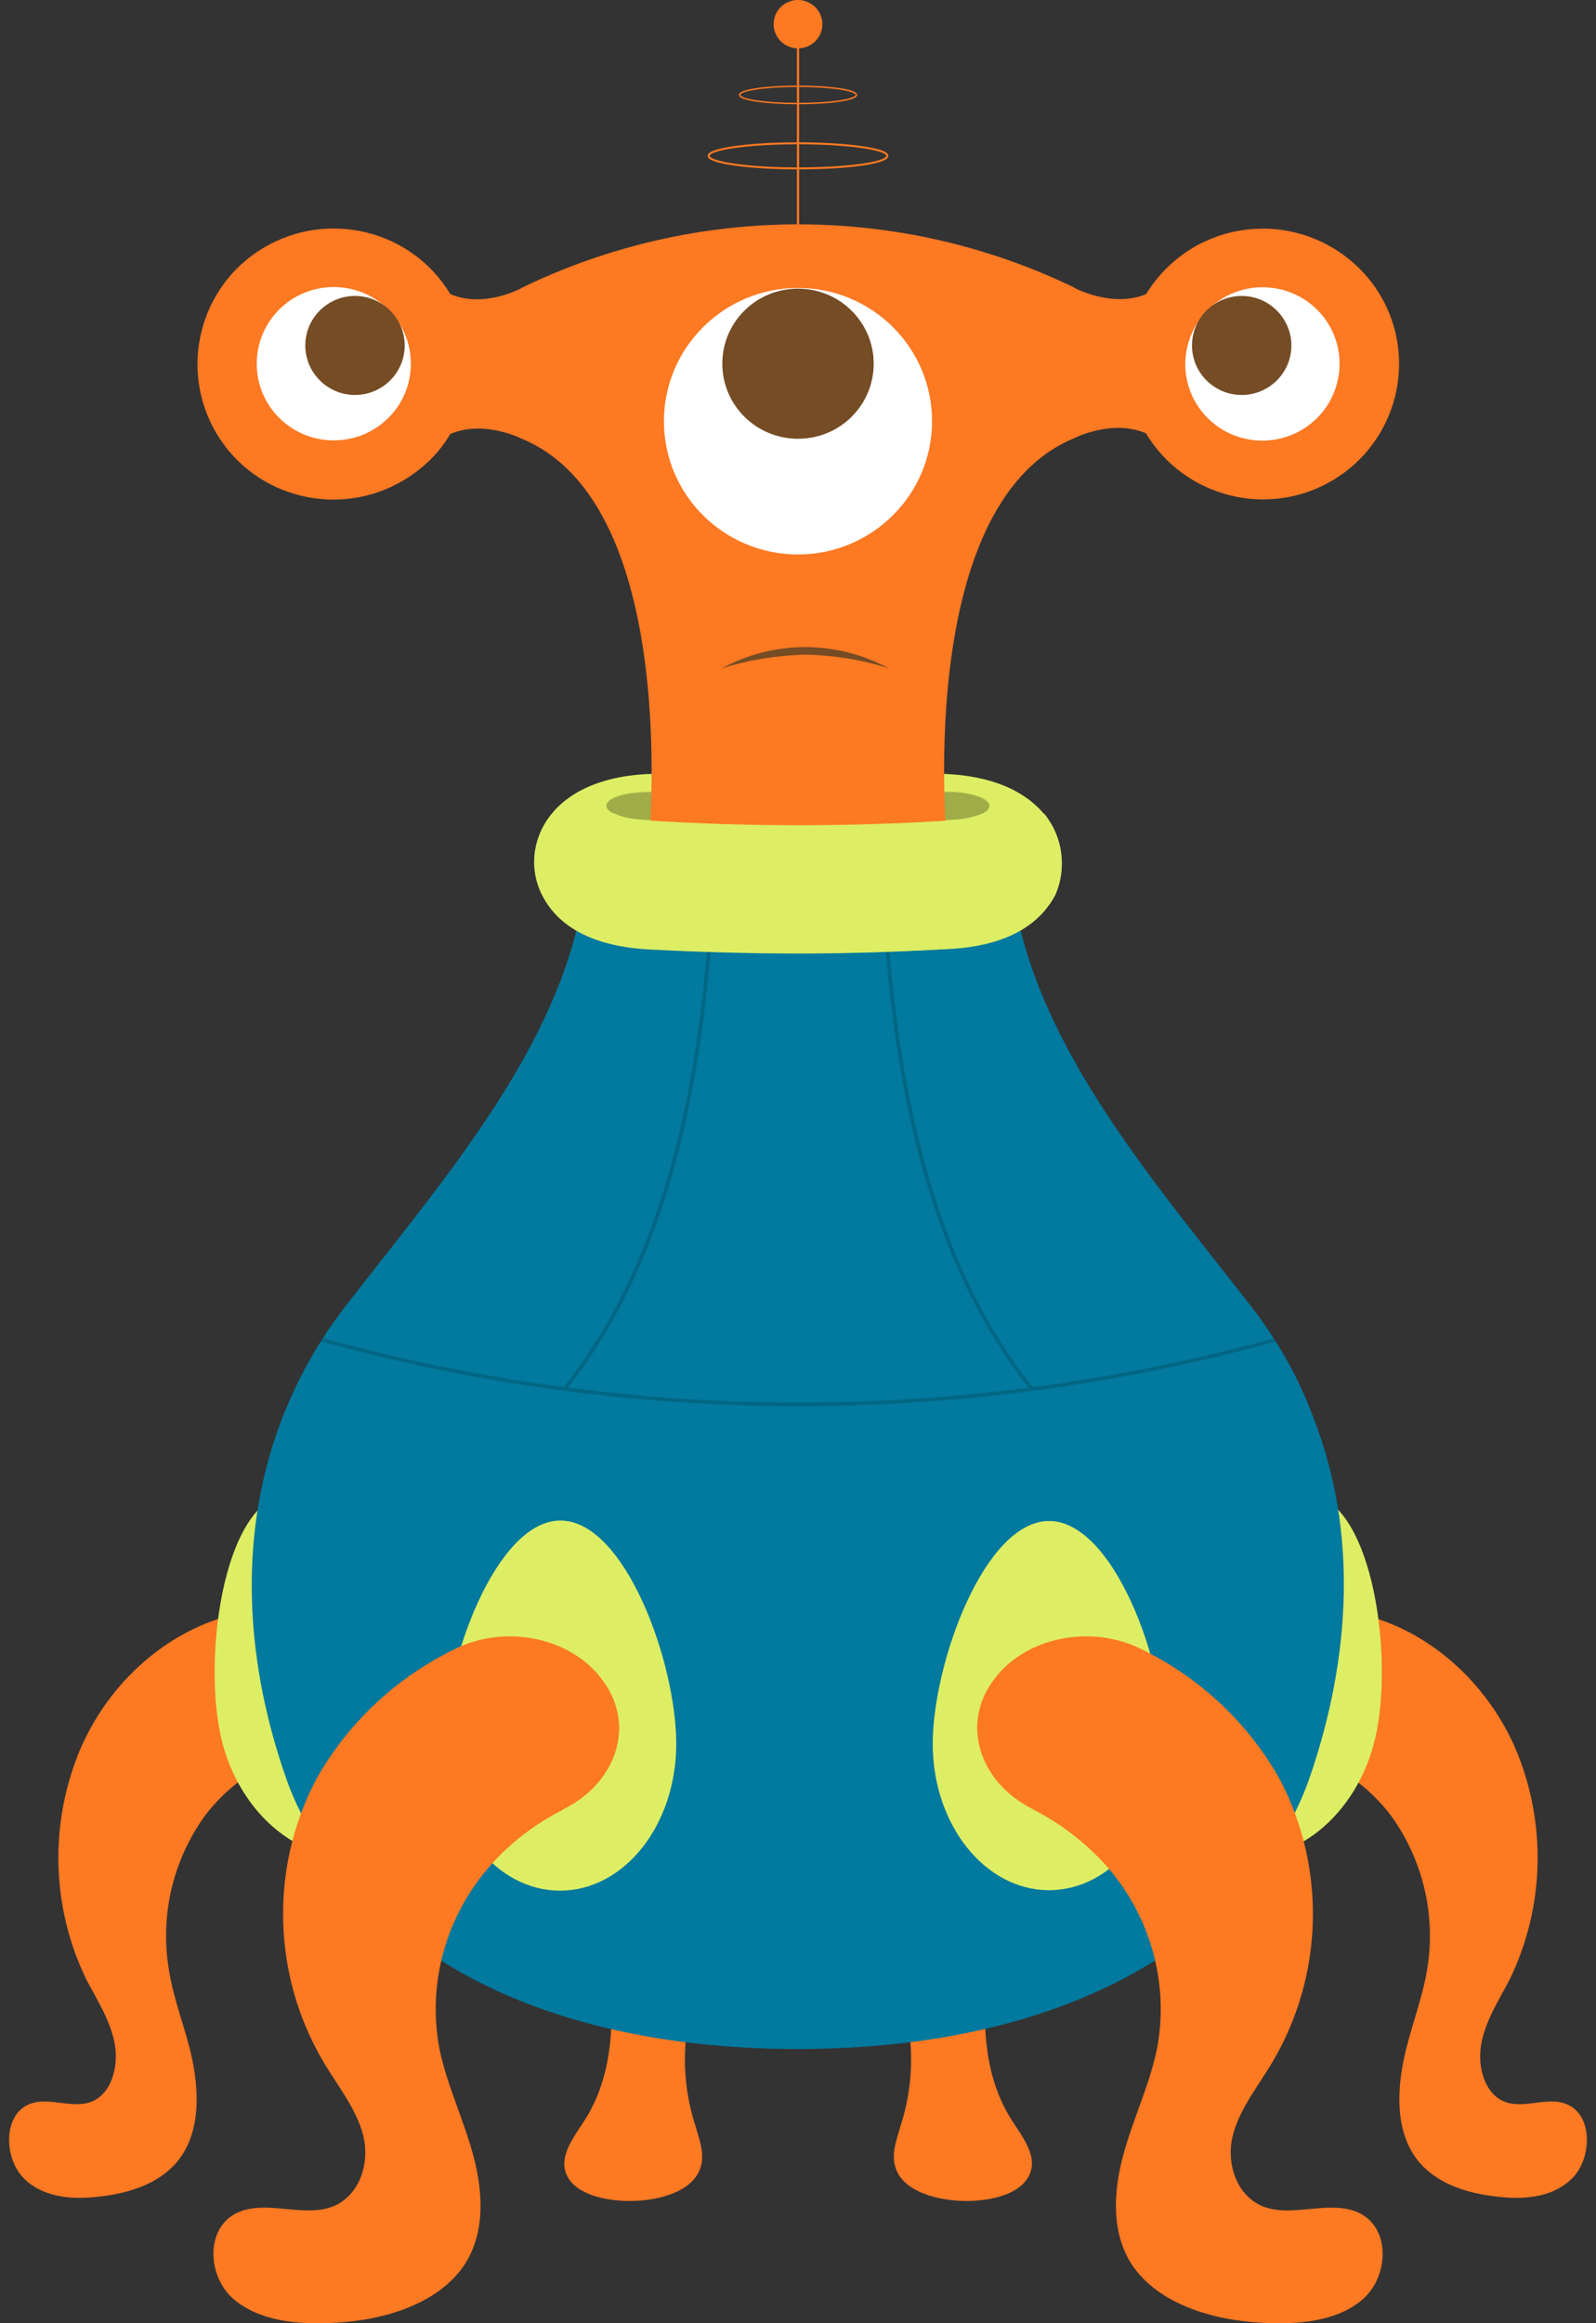 <?xml version="1.0" encoding="utf-8"?>
<!-- Generator: Adobe Illustrator 26.0.0, SVG Export Plug-In . SVG Version: 6.00 Build 0)  -->
<svg version="1.1" id="Layer_1" xmlns="http://www.w3.org/2000/svg" xmlns:xlink="http://www.w3.org/1999/xlink" x="0px" y="0px"
	 viewBox="0 0 700 1018.1" style="enable-background:new 0 0 700 1018.1;" xml:space="preserve">
<rect x="0" y="0" width="700" height="1018.1" fill="#333333" stroke="none"/>
<style type="text/css">
	.st0{fill:#FD7922;}
	.st1{fill:#DDEE64;}
	.st2{fill:#02799E;}
	.st3{clip-path:url(#SVGID_00000051345252358029539960000001510448283743662774_);}
	.st4{fill:none;stroke:#026684;stroke-width:1.579;stroke-miterlimit:10;}
	.st5{clip-path:url(#SVGID_00000054986112673234823710000000319219691797240970_);}
	.st6{clip-path:url(#SVGID_00000114066697087023511030000006341524254354541719_);}
	.st7{fill:#C5D559;}
	.st8{fill:#9FAC48;}
	.st9{fill:none;stroke:#FD7922;stroke-width:0.947;stroke-miterlimit:10;}
	.st10{fill:#FFFFFF;}
	.st11{fill:#754C24;}
	.st12{fill:none;stroke:#FD7922;stroke-width:0.867;stroke-miterlimit:10;}
	.st13{fill:none;stroke:#FD7922;stroke-width:0.631;stroke-miterlimit:10;}
</style>
<g>
	<g transform="translate(-2 -496)">
		<g>
			<g>
				<g>
					<g>
						<g>
							<g>
								<path class="st0" d="M269.6,1355.2c1.3,23.7,2.4,48.4-10.9,69.6c-4.9,7.7-11.8,16.1-8.2,24.3c3.8,8.6,17.1,11.7,28.7,11.5
									c11.8-0.2,25.4-4,29.4-13c3.1-6.6,0.2-13.7-1.8-20.6c-6.9-21.7-5.6-45.1,3.3-66.1L269.6,1355.2z"/>
								<path class="st0" d="M434.6,1355.2c-1.3,23.7-2.4,48.4,10.9,69.6c4.9,7.7,11.8,16.1,8,24.3c-3.8,8.6-17.1,11.7-28.7,11.5
									c-11.6-0.2-25.4-4-29.4-13c-3.1-6.6-0.2-13.7,1.8-20.6c6.9-21.7,5.6-45.1-3.3-66.1L434.6,1355.2z"/>
								<path class="st0" d="M592.2,1202.2c31.6,4.6,60.3,27.9,74.3,59.7c14,32.7,13.1,69.9-2.4,101.7c-4.5,8.6-10,17-12.2,27
									c-2.2,9.9,0.7,22.1,9.1,26.1c9.1,4.4,20.7-2.9,29.6,2.2c10,5.5,9.3,23,1.3,31.4c-8,8.4-20.3,9.7-31.2,8.6
									c-15.4-1.3-32.3-6.4-40.1-21c-6.2-11.5-5.6-26.3-2.9-39.4c2.7-13,8-25.9,10.2-39.1c4-23.7-1.6-47.8-15.6-67.4
									c-13.8-18.3-34.9-29.8-56.5-29.8L592.2,1202.2z"/>
								<path class="st0" d="M111.8,1202.2c-31.6,4.6-60.3,27.9-74.3,59.7c-14,32.7-13.1,69.9,2.4,101.7c4.5,8.6,10,17,12.2,27
									c2.2,9.9-0.7,22.1-9.1,26.1c-9.1,4.4-20.7-2.9-29.6,2.2c-10,5.5-9.3,23-1.3,31.4c8,8.4,20.3,9.7,31.2,8.6
									c15.4-1.3,32.3-6.4,40.1-21c6.2-11.5,5.6-26.3,2.9-39.4c-2.7-13-8.2-25.9-10.2-39.1c-4-23.7,1.6-47.8,15.6-67.4
									c13.8-18.3,34.9-29.8,56.5-29.8L111.8,1202.2z"/>
								<path class="st1" d="M198.6,1234.9c7.8,34.7-8.2,67.7-35.6,73.8c-27.4,6.2-56.3-17-64.1-51.5c-7.8-34.5,0.7-100.6,28-106.6
									C154.6,1144.2,190.8,1200,198.6,1234.9z"/>
								<path class="st1" d="M505.6,1234.9c-7.8,34.7,8,67.7,35.6,73.8c27.6,6.2,56.3-17,64.1-51.5c7.8-34.5-0.7-100.6-28-106.6
									C549.2,1144.2,513.4,1200,505.6,1234.9z"/>
								<path class="st2" d="M444.6,869.4c2.9,74.5,58.1,137.5,105.5,198.3c11.8,15,21.4,31.8,28,49.7
									c19.4,49.7,16.5,104.6-1.6,157.4c-14,40.9-50.1,74.3-92.2,93.5c-40.5,18.6-86.8,25.7-132.4,25.7
									c-45.6,0-91.9-7.1-132.4-25.7c-42.3-19.7-78.1-52.4-92.2-93.5c-16.9-48.6-20.3-99.1-5.6-145.7c7.1-22.3,18-43.1,32.5-61.5
									c47.4-61.2,102.8-123.8,105.7-198.3H444.6z"/>
								<path class="st1" d="M298.6,1260.3c0,35.4-22.7,64.3-51,64.3c-28.3,0-50.8-29-50.8-64.3c0-35.4,22.7-97.9,51-97.9
									C276.1,1162.4,298.6,1224.5,298.6,1260.3z"/>
								<path class="st1" d="M512.9,1260.3c0,35.4-22.7,64.1-50.8,64.1s-51-28.7-51-64.1c0-35.4,22.7-97.7,51-97.7
									S512.9,1224.5,512.9,1260.3z"/>
								<g>
									<defs>
										<path id="SVGID_1_" d="M444.6,869.4c2.9,74.5,58.1,137.5,105.5,198.3c11.8,15,21.4,31.8,28,49.7
											c19.4,49.8,16.5,104.6-1.6,157.4c-14,40.9-50.1,74.3-92.2,93.5c-40.5,18.6-86.8,25.7-132.4,25.7
											c-45.6,0-91.9-7.1-132.4-25.7c-42.3-19.7-78.1-52.4-92.2-93.5c-16.9-48.6-20.3-99.1-5.6-145.7c7.1-22.3,18-43.1,32.5-61.5
											c47.4-61.2,102.8-123.8,105.7-198.3H444.6z"/>
									</defs>
									<clipPath id="SVGID_00000142161418210903989250000010342181298023972743_">
										<use xlink:href="#SVGID_1_"  style="overflow:visible;"/>
									</clipPath>
									<g style="clip-path:url(#SVGID_00000142161418210903989250000010342181298023972743_);">
										<path class="st4" d="M114.9,1074.8c154.5,48.9,320.3,48.9,474.8,0"/>
									</g>
								</g>
								<g>
									<defs>
										<path id="SVGID_00000084523497803808587970000016889256449284408974_" d="M444.6,869.4c2.9,74.5,58.1,137.5,105.5,198.3
											c11.8,15,21.4,31.8,28,49.7c19.4,49.8,16.5,104.6-1.6,157.4c-14,40.9-50.1,74.3-92.2,93.5
											c-40.5,18.6-86.8,25.7-132.4,25.7c-45.6,0-91.9-7.1-132.4-25.7c-42.3-19.7-78.1-52.4-92.2-93.5
											c-16.9-48.6-20.3-99.1-5.6-145.7c7.1-22.3,18-43.1,32.5-61.5c47.4-61.2,102.8-123.8,105.7-198.3H444.6z"/>
									</defs>
									<clipPath id="SVGID_00000178892221281476084450000013587429400308038584_">
										<use xlink:href="#SVGID_00000084523497803808587970000016889256449284408974_"  style="overflow:visible;"/>
									</clipPath>
									<g style="clip-path:url(#SVGID_00000178892221281476084450000013587429400308038584_);">
										<path class="st4" d="M249.6,1104.7c43.8-54.6,59.4-130.4,64.3-205.8"/>
									</g>
								</g>
								<g>
									<defs>
										<path id="SVGID_00000167373256864780523240000005201680353987061689_" d="M444.6,869.4c2.9,74.5,58.1,137.5,105.5,198.3
											c11.8,15,21.4,31.8,28,49.7c19.4,49.8,16.5,104.6-1.6,157.4c-14,40.9-50.1,74.3-92.2,93.5
											c-40.5,18.6-86.8,25.7-132.4,25.7c-45.6,0-91.9-7.1-132.4-25.7c-42.3-19.7-78.1-52.4-92.2-93.5
											c-16.9-48.6-20.3-99.1-5.6-145.7c7.1-22.3,18-43.1,32.5-61.5c47.4-61.2,102.8-123.8,105.7-198.3H444.6z"/>
									</defs>
									<clipPath id="SVGID_00000116222261578277432850000014848706687008360127_">
										<use xlink:href="#SVGID_00000167373256864780523240000005201680353987061689_"  style="overflow:visible;"/>
									</clipPath>
									<g style="clip-path:url(#SVGID_00000116222261578277432850000014848706687008360127_);">
										<path class="st4" d="M454.6,1104.7c-43.9-54.6-59.4-130.4-64.3-205.8"/>
									</g>
								</g>
								<path class="st1" d="M352,913.9c-21.8,0-44.1-0.7-65.7-1.8c-16-0.9-37.2-5.5-46.5-23.7c-6-11.7-4.2-25.6,4.2-35.8
									c6.5-8,20.3-17.5,47.4-17.5h5.6c18,0.9,36.5,1.5,54.8,1.5c18.3,0,36.9-0.7,54.8-1.5h5.6c14.9,0,35.4,3.1,47.6,17.5
									c8.5,9.9,10.2,24.1,4,35.6c-4.9,9.9-17.1,22.1-46.5,23.7C396.1,913.2,374,913.9,352,913.9z"/>
								<path class="st7" d="M419.7,855.1c-45,2.9-90.1,2.9-135.3,0c-11.4-0.7-18.3-4-16-7.5c2.4-3.5,12.5-5.3,22.5-4.6
									c40.7,2.4,81.5,2.4,122.2,0c10-0.7,20,1.3,22.5,4.6C437.9,851.1,430.8,854.4,419.7,855.1z"/>
								<path class="st1" d="M435.9,849.3c0,2.9-6.5,5.5-16.2,6c-45,2.9-90.1,2.9-135.3,0c-11.4-0.7-18.3-4-16-7.5
									c2.2-2.9,10-4.6,18.7-4.6h3.6c40.7,2.4,81.5,2.4,122.2,0c10-0.7,20,1.3,22.5,4.6C435.7,848,435.9,848.6,435.9,849.3z"/>
								<path class="st8" d="M435.9,849.3c0,2.9-6.5,5.5-16.2,6c-45,2.9-90.1,2.9-135.3,0c-11.4-0.7-18.3-4-16-7.5
									c2.2-2.9,10-4.6,18.7-4.6h3.6c40.7,2.4,81.5,2.4,122.2,0c10-0.7,20,1.3,22.5,4.6C435.7,848,435.9,848.6,435.9,849.3z"/>
								<path class="st9" d="M352,594.4v-87.8"/>
								<path class="st0" d="M555.9,596.2c-20.9,0-40.3,10.8-51.2,28.7c-14.9,6.2-31.6-2.7-31.6-2.9c-76.3-36.9-165.6-36.9-242,0
									c0,0.2-16.7,9.3-31.6,2.9c-16.9-28.1-53.6-37.1-81.9-20.3c-28.3,16.8-37.4,53.5-20.5,81.6c16.9,28.1,53.6,37.1,81.9,20.3
									c8.5-5.1,15.6-11.9,20.5-20.3c14.9-6.4,31.6,2.2,31.6,2.2c71,29.6,55.2,180.6,55.2,180.6h131.3c0,0-16-151.2,55.4-180.9
									c0,0,16.7-8.6,31.6-2.2c16.9,28.1,53.6,37.4,81.9,20.6c28.3-16.8,37.6-53.3,20.7-81.4C596.4,607.2,576.8,596.2,555.9,596.2z
									"/>
								<path class="st10" d="M561.6,622.4c18.4,3.2,30.7,20.6,27.4,38.9c-3.2,18.3-20.8,30.5-39.2,27.3
									c-18.4-3.2-30.7-20.6-27.4-38.9C525.7,631.4,543.2,619.2,561.6,622.4z"/>
								<path class="st11" d="M568.4,647.4c0,12-9.8,21.7-21.8,21.7s-21.8-9.7-21.8-21.7c0-12,9.8-21.7,21.8-21.7
									S568.4,635.5,568.4,647.4z"/>
								<path class="st10" d="M410.8,680.6c0,32.2-26.3,58.4-58.8,58.4c-32.5,0-58.8-26.1-58.8-58.4c0-32.2,26.3-58.4,58.8-58.4
									C384.5,622.2,410.8,648.4,410.8,680.6z"/>
								<path class="st11" d="M385.2,655.4c0,18.2-14.8,32.9-33.2,32.9c-18.3,0-33.2-14.7-33.2-32.9c0-18.2,14.8-32.9,33.2-32.9
									C370.3,622.5,385.2,637.2,385.2,655.4z"/>
								<path class="st11" d="M318.6,788.9c22.7-12.4,50.3-12.4,73.2,0c-11.8-3.8-24-5.7-36.5-6
									C342.9,783.2,330.4,785.2,318.6,788.9z"/>
								<path class="st0" d="M362.7,506.6c0,5.9-4.8,10.6-10.7,10.6c-5.9,0-10.7-4.8-10.7-10.6c0-5.9,4.8-10.6,10.7-10.6
									C357.9,496,362.7,500.8,362.7,506.6z"/>
								<path class="st1" d="M460,852.6h-27.2c-4,1.5-8.5,2.7-12.9,2.9c-45,2.9-90.1,2.9-135.3,0c-4.5,0-8.9-0.9-12.9-2.9h-27.2
									c-8.7,9.9-10.2,24.1-4,35.6c9.3,17.9,30.3,22.6,46.5,23.7c21.6,1.3,43.8,1.8,65.7,1.8s44.1-0.7,65.7-1.8
									c29.2-1.5,41.2-13.7,46.5-23.7C470,876.5,468.2,862.8,460,852.6z"/>
								<path class="st12" d="M391.2,564.3c0,3.1-17.5,5.5-39.2,5.5c-21.6,0-39.2-2.5-39.2-5.5s17.5-5.5,39.2-5.5
									C373.6,558.8,391.2,561.3,391.2,564.3z"/>
								<path class="st13" d="M377.6,537.6c0,2.1-11.5,3.8-25.6,3.8c-14.1,0-25.6-1.7-25.6-3.8c0-2.1,11.5-3.8,25.6-3.8
									C366.1,533.8,377.6,535.5,377.6,537.6z"/>
								<path class="st10" d="M182.2,655.4c0,18.6-15.1,33.6-33.8,33.6c-18.7,0-33.8-15-33.8-33.6c0-18.6,15.1-33.6,33.8-33.6
									C167,621.8,182.2,636.8,182.2,655.4z"/>
								<path class="st11" d="M179.5,647.4c0,12-9.8,21.7-21.8,21.7s-21.8-9.7-21.8-21.7c0-12,9.8-21.7,21.8-21.7
									S179.5,635.5,179.5,647.4z"/>
								<path class="st0" d="M266.5,1232.7c-13.4-19-42.7-25.2-65.2-13.9c-25.8,12.6-47.2,32.7-61,57.7
									c-20,38.7-18.7,85.1,3.3,122.7c6.2,10.6,14.5,20.6,17.6,32.3c3.1,11.7-0.9,26.3-12.9,31.4c-13.1,5.3-29.4-3.1-42.3,2.9
									c-14,6.6-13.1,27.6-1.8,37.6c11.6,10,28.7,11.5,44.3,10.6c22-1.1,45.6-8.2,57.2-25.4c9.1-13.9,8.2-31.6,4-47.5
									c-4.2-15.9-11.6-31-14.9-46.9c-5.6-29,2.9-58.8,22.5-80.9c8.7-9.7,19.1-17.7,30.7-23.7c0.7-0.2,0.9-0.7,1.6-0.9
									C273,1276.7,280.5,1251.5,266.5,1232.7z"/>
								<path class="st0" d="M437.5,1232.7c13.4-19,42.7-25.2,65.2-13.9c25.8,12.6,47.2,32.7,61,57.7c20,38.7,18.7,85.1-3.3,122.7
									c-6.2,10.6-14.5,20.6-17.6,32.3c-3.1,11.7,0.9,26.3,12.9,31.4c13.1,5.3,29.4-3.1,42.3,2.9c14,6.6,13.1,27.6,2,37.6
									c-11.1,10-28.7,11.5-44.3,10.6c-21.8-1.1-45.6-8.2-57.2-25.4c-9.1-13.9-8.2-31.6-4-47.5c4.2-15.9,11.6-31,14.9-46.9
									c5.6-29-2.9-58.8-22.5-80.9c-8.7-9.5-19.1-17.7-30.7-23.7c-0.7-0.2-0.9-0.7-1.6-0.9C431.2,1276.7,423.7,1251.5,437.5,1232.7
									z"/>
							</g>
						</g>
					</g>
				</g>
			</g>
		</g>
	</g>
</g>
</svg>
